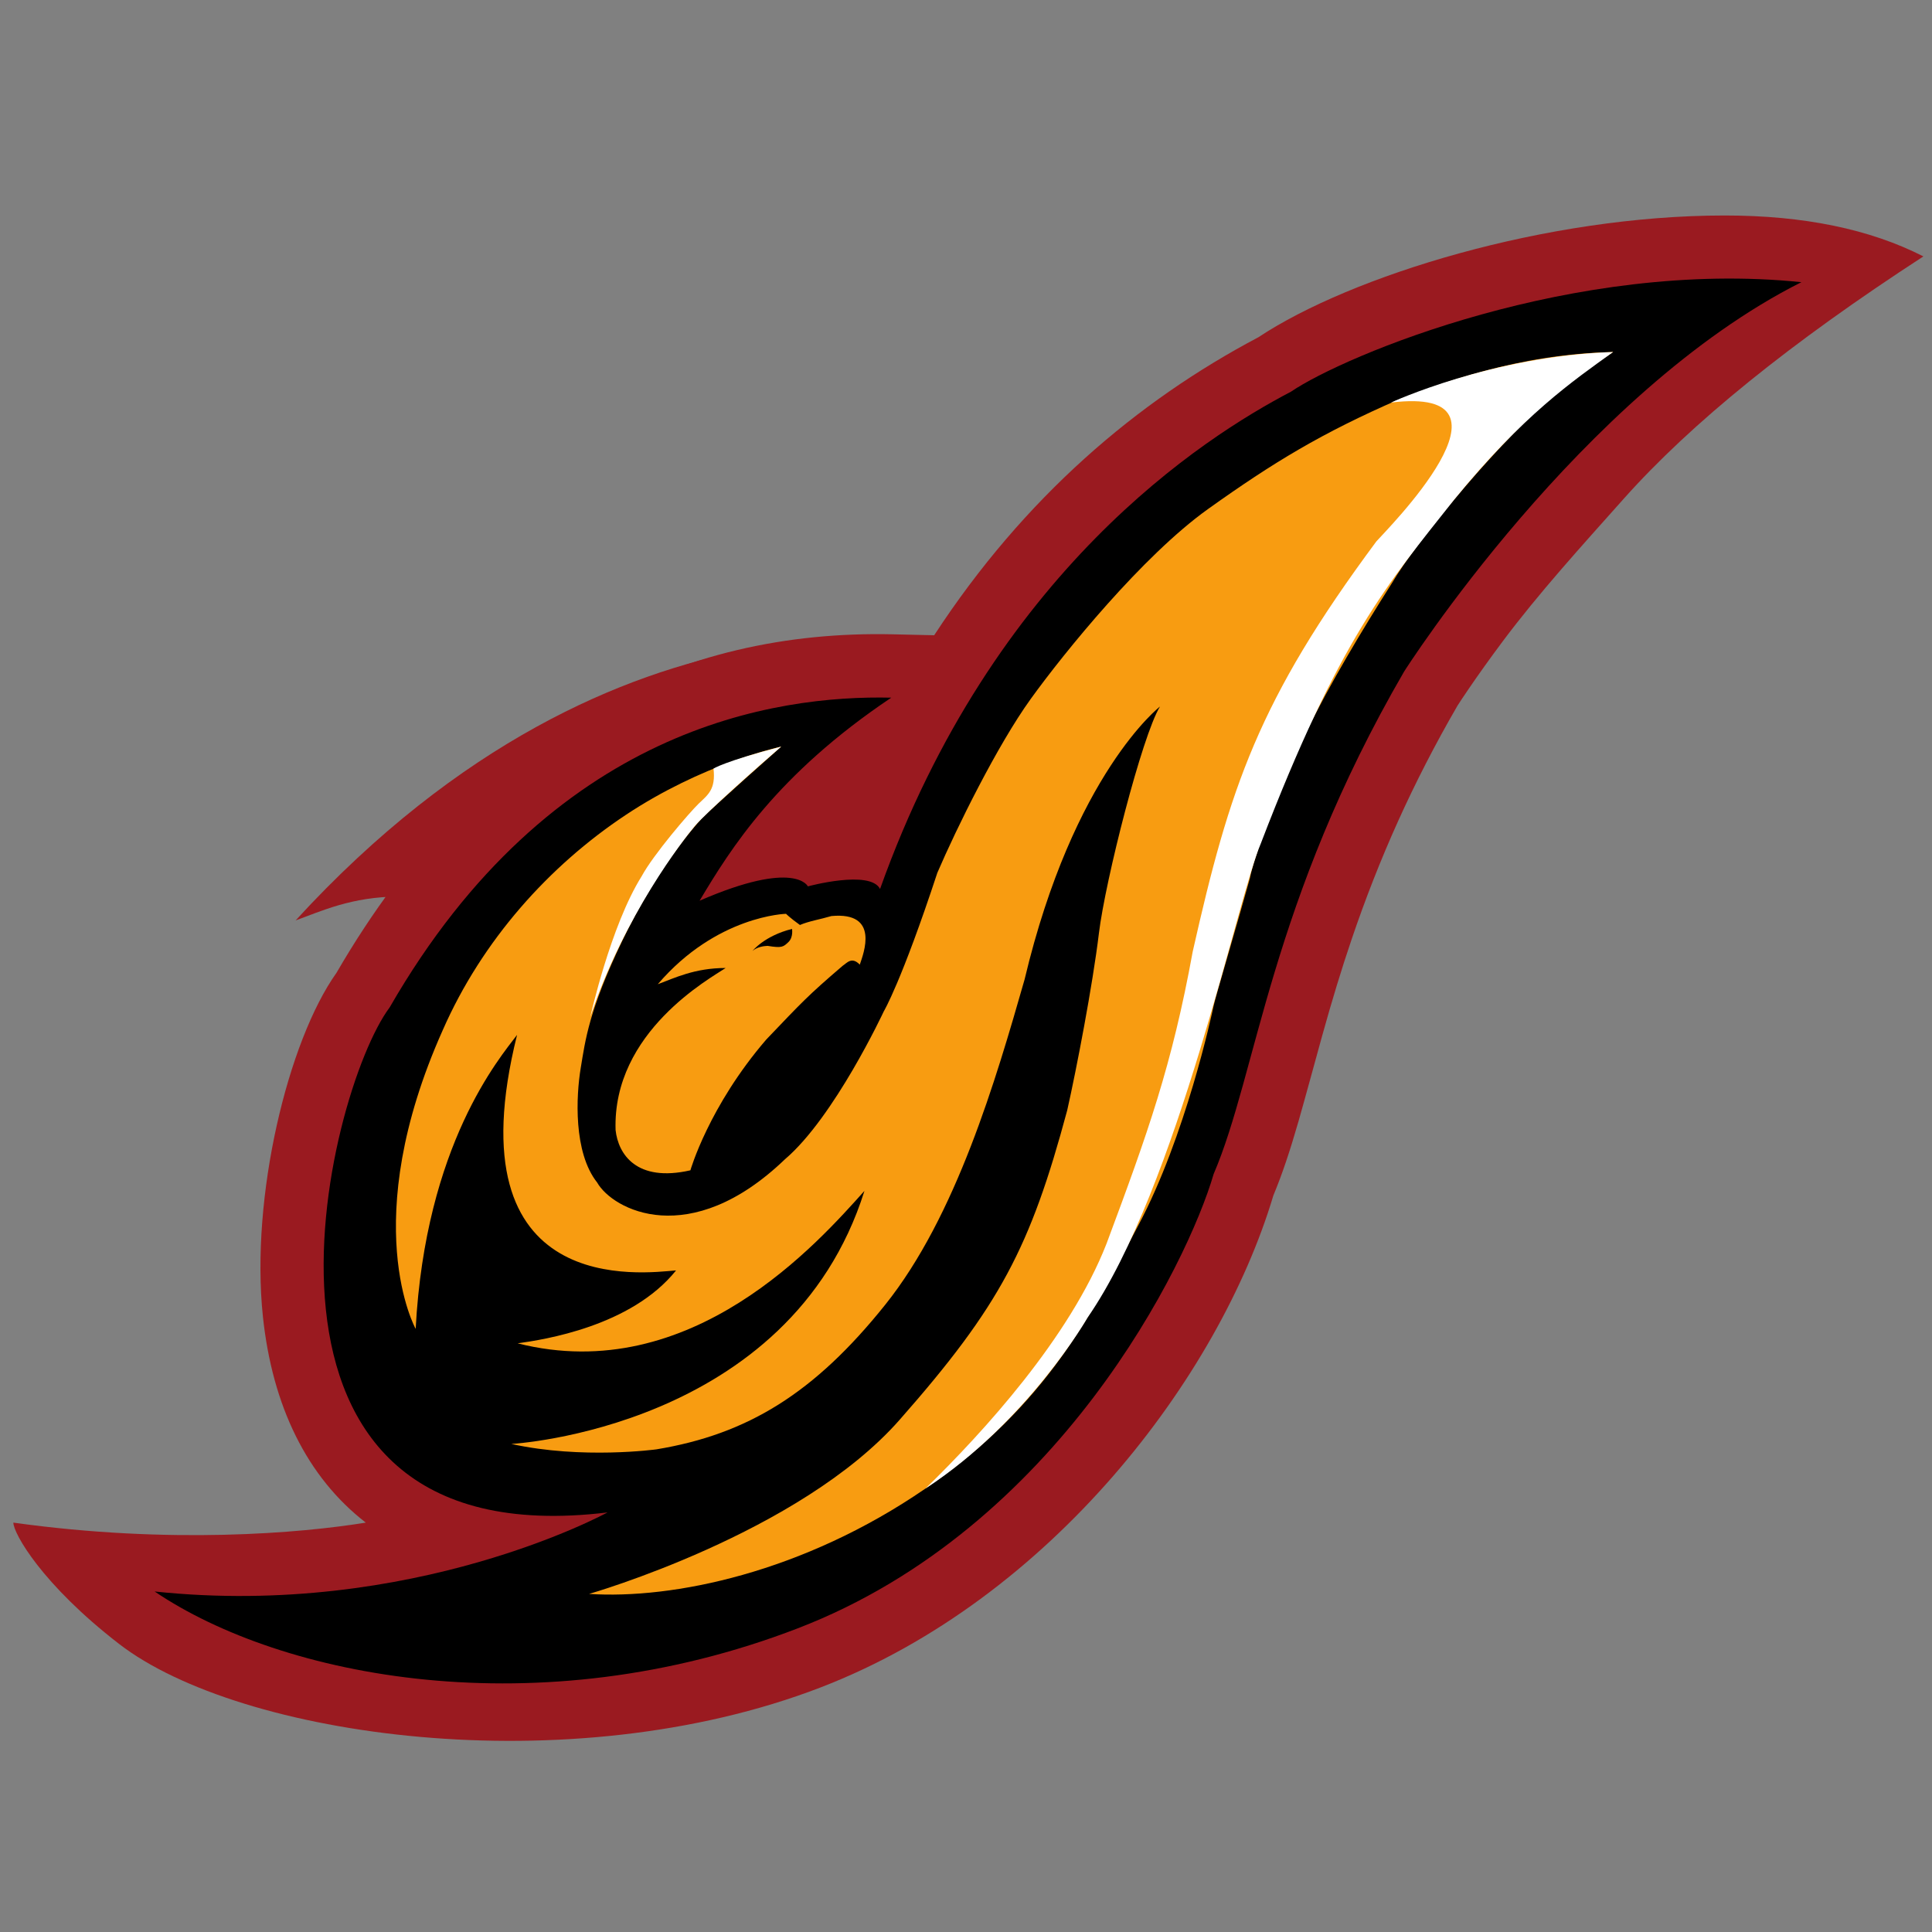 <?xml version="1.0" encoding="UTF-8"?>
<svg width="200px" height="200px" viewBox="0 0 200 200" version="1.1" xmlns="http://www.w3.org/2000/svg" xmlns:xlink="http://www.w3.org/1999/xlink">
    <rect x="0" y="0" width="200" height="200" fill="#808080" stroke="none"/>
    <!-- Generator: Sketch 51.3 (57544) - http://www.bohemiancoding.com/sketch -->
    <title>dist-columbia</title>
    <desc>Created with Sketch.</desc>
    <defs></defs>
    <g id="dist-columbia" stroke="none" stroke-width="1" fill="none" fill-rule="evenodd">
        <g id="dist-columbia_BGL" transform="translate(1, 21.637)">
            <g id="dist-columbia">
                <g id="g10" transform="translate(99.5, 79.859) scale(-1, 1) rotate(-180) translate(-99.5, -79.859) translate(0, 0.359)" fill-rule="nonzero">
                    <g id="g12">
                        <path d="M0.383,23.374 C0.383,22.277 3.33,16.993 11.335,10.811 C23.775,1.205 57.856,-3.74 83.956,6.316 C107.69,15.457 125.178,38.358 130.82,57.246 C131.719,59.398 132.518,61.792 133.419,64.912 C133.922,66.65 135.684,73.107 135.865,73.755 C136.915,77.519 137.858,80.632 138.938,83.81 C141.752,92.093 145.25,99.955 149.885,107.954 C150.07,108.245 150.462,108.842 151.049,109.701 C152.047,111.162 153.212,112.798 154.531,114.564 C158.303,119.615 162.774,124.523 167.085,129.361 C174.056,137.185 184.397,145.548 198.108,154.452 C192.574,157.277 185.718,158.689 177.542,158.689 C159.048,158.689 138.865,152.446 129.264,146.082 C116.737,139.468 105.049,129.543 95.706,115.235 L91.414,115.333 C69.568,115.828 48.832,106.143 33.832,80.289 C28.81,73.229 24.914,57.122 26.213,44.731 C27.187,35.45 30.775,28.088 36.867,23.374 C30.088,22.277 16.587,21.114 0.383,23.374 Z" id="path18" fill="#9A1A20"></path>
                        <path d="M61.887,24.43 C61.887,24.43 41.809,13.415 15.009,16.245 C28.154,7.35 54.673,2.063 81.6,12.438 C108.533,22.811 121.93,50.165 124.636,59.461 C129.146,69.971 130.434,87.488 144.35,111.472 C144.35,111.472 162.673,140.33 185.48,151.785 C162.027,154.207 138.165,144.211 132.626,140.439 C123.607,135.723 101.832,121.845 90.103,88.971 C89.076,90.99 82.631,89.239 82.631,89.239 C82.631,89.239 81.345,92.069 71.422,87.755 C74.641,93.147 79.409,100.827 91.265,108.774 C79.407,109.043 56.087,105.811 39.336,76.707 C32.766,67.948 20.785,19.447 61.887,24.43" id="path18" fill="#000000"></path>
                        <path d="M78.323,73.384 C82.028,77.259 82.585,77.895 86.235,81.019 C86.676,81.308 87.172,82.004 88.005,81.135 C88.39,82.291 90.105,86.631 85.072,86.168 C83.909,85.821 82.748,85.646 81.809,85.242 C80.758,85.994 80.37,86.399 80.37,86.399 C80.37,86.399 73.18,86.227 67.093,79.108 C68.81,79.746 70.913,80.79 74.121,80.79 C72.57,79.746 62.393,74.192 62.725,64.013 C62.998,61.523 64.882,58.573 70.47,59.846 C70.47,59.846 72.351,66.443 78.323,73.384 Z" id="path20" fill="#F89C11"></path>
                        <path d="M76.898,82.554 C76.898,82.554 78.124,84.121 80.989,84.834 C80.989,84.834 81.143,83.981 80.621,83.477 C80.092,82.974 79.957,82.833 78.462,83.08 C78.027,83.067 77.342,82.95 76.898,82.554" id="path22" fill="#000000"></path>
                        <path d="M42.029,43.432 C42.029,43.432 35.916,54.407 44.835,74.362 C48.917,83.656 55.837,91.358 63.766,96.627 C71.699,101.898 79.424,103.613 79.868,103.706 C79.868,103.706 72.624,97.283 71.668,96.285 C70.717,95.288 66.871,90.799 63.411,83.596 C59.951,76.392 59.591,73.304 59.117,70.437 C58.639,67.568 58.339,61.705 60.816,58.584 C62.426,55.747 70.417,51.537 80.255,60.986 C85.386,65.35 90.486,76.295 90.486,76.295 C90.486,76.295 92.305,79.321 96.032,90.641 C98.029,95.288 102.236,103.831 105.693,108.632 C109.153,113.433 117.296,123.476 124.063,128.307 C130.833,133.14 135.813,136.166 143.834,139.659 C148.069,141.249 155.971,144.336 165.989,144.554 C165.989,144.554 161.248,141.531 157.103,137.539 C152.962,133.549 145.77,125.191 143.058,120.576 C140.077,115.898 136.588,110.068 134.294,105.327 C134.294,105.327 129.161,94.072 128.388,90.078 C127.255,85.965 124.809,77.732 124.631,76.858 C124.451,75.984 121.708,63.327 116.875,54.219 C112.047,45.114 107.515,35.636 94.81,26.906 C82.107,18.175 68.628,15.431 59.979,15.994 C59.979,15.994 81.748,22.229 92.125,34.014 C102.507,45.8 105.664,51.85 109.48,66.069 C110.436,70.312 112.107,78.98 112.762,84.407 C113.417,89.832 117.233,104.863 119.082,107.857 C119.082,107.857 110.138,100.932 105.066,79.605 C102.085,69.19 97.972,55.092 90.637,45.928 C83.298,36.759 76.381,32.52 66.959,30.961 C66.959,30.961 59.265,29.901 51.929,31.52 C51.929,31.52 80.736,33.081 88.487,57.715 C83.777,52.474 70.598,37.383 52.585,41.934 C55.272,42.31 64.334,43.681 68.986,49.483 C65.708,49.231 45.669,46.363 52.527,73.865 C50.739,71.496 43.043,62.515 42.029,43.432" id="path24" fill="#F89C11"></path>
                        <path d="M143,139.324 C143,139.324 153.449,144.165 165.989,144.554 C161.828,141.563 156.669,138.038 149.512,129.243 C142.643,120.566 137.645,114.872 129.522,93.686 C127.201,88.366 120.954,58.128 111.583,44.596 C111.583,44.596 105.435,33.851 94.81,26.906 C100.759,32.703 109.75,42.527 113.547,52.251 C117.833,63.731 120.328,70.727 122.47,82.488 C126.303,99.496 129.251,108.478 141.481,124.95 C142.373,125.978 157.547,141.098 143,139.324" id="path26" fill="#FFFFFF"></path>
                        <path d="M79.868,103.706 C77.814,101.933 72.099,96.883 70.932,95.492 C69.765,94.105 63.608,86.235 60.105,75.712 C60.105,75.712 62.202,85.149 65.421,90.281 C66.631,92.528 70.372,96.883 71.333,97.811 C72.301,98.736 73.103,99.282 72.863,101.429 C72.863,101.429 73.916,102.155 79.868,103.706 Z" id="path28" fill="#FFFFFF"></path>
                        <path d="M44.229,86.141 C49.86,91.819 53.866,104.022 66.494,106.99 C77.065,109.474 97.439,113.974 97.439,113.974 C97.439,113.974 63.521,122.718 29.603,85.716 C32.213,86.651 35.411,88.18 40.287,88.18 C37.929,86.651 26.113,67.657 29.603,57.711 C33.301,69.883 38.176,79.36 44.229,86.141 Z" id="path20" fill="#9A1A20"></path>
                    </g>
                </g>
            </g>
        </g>
    </g>
</svg>